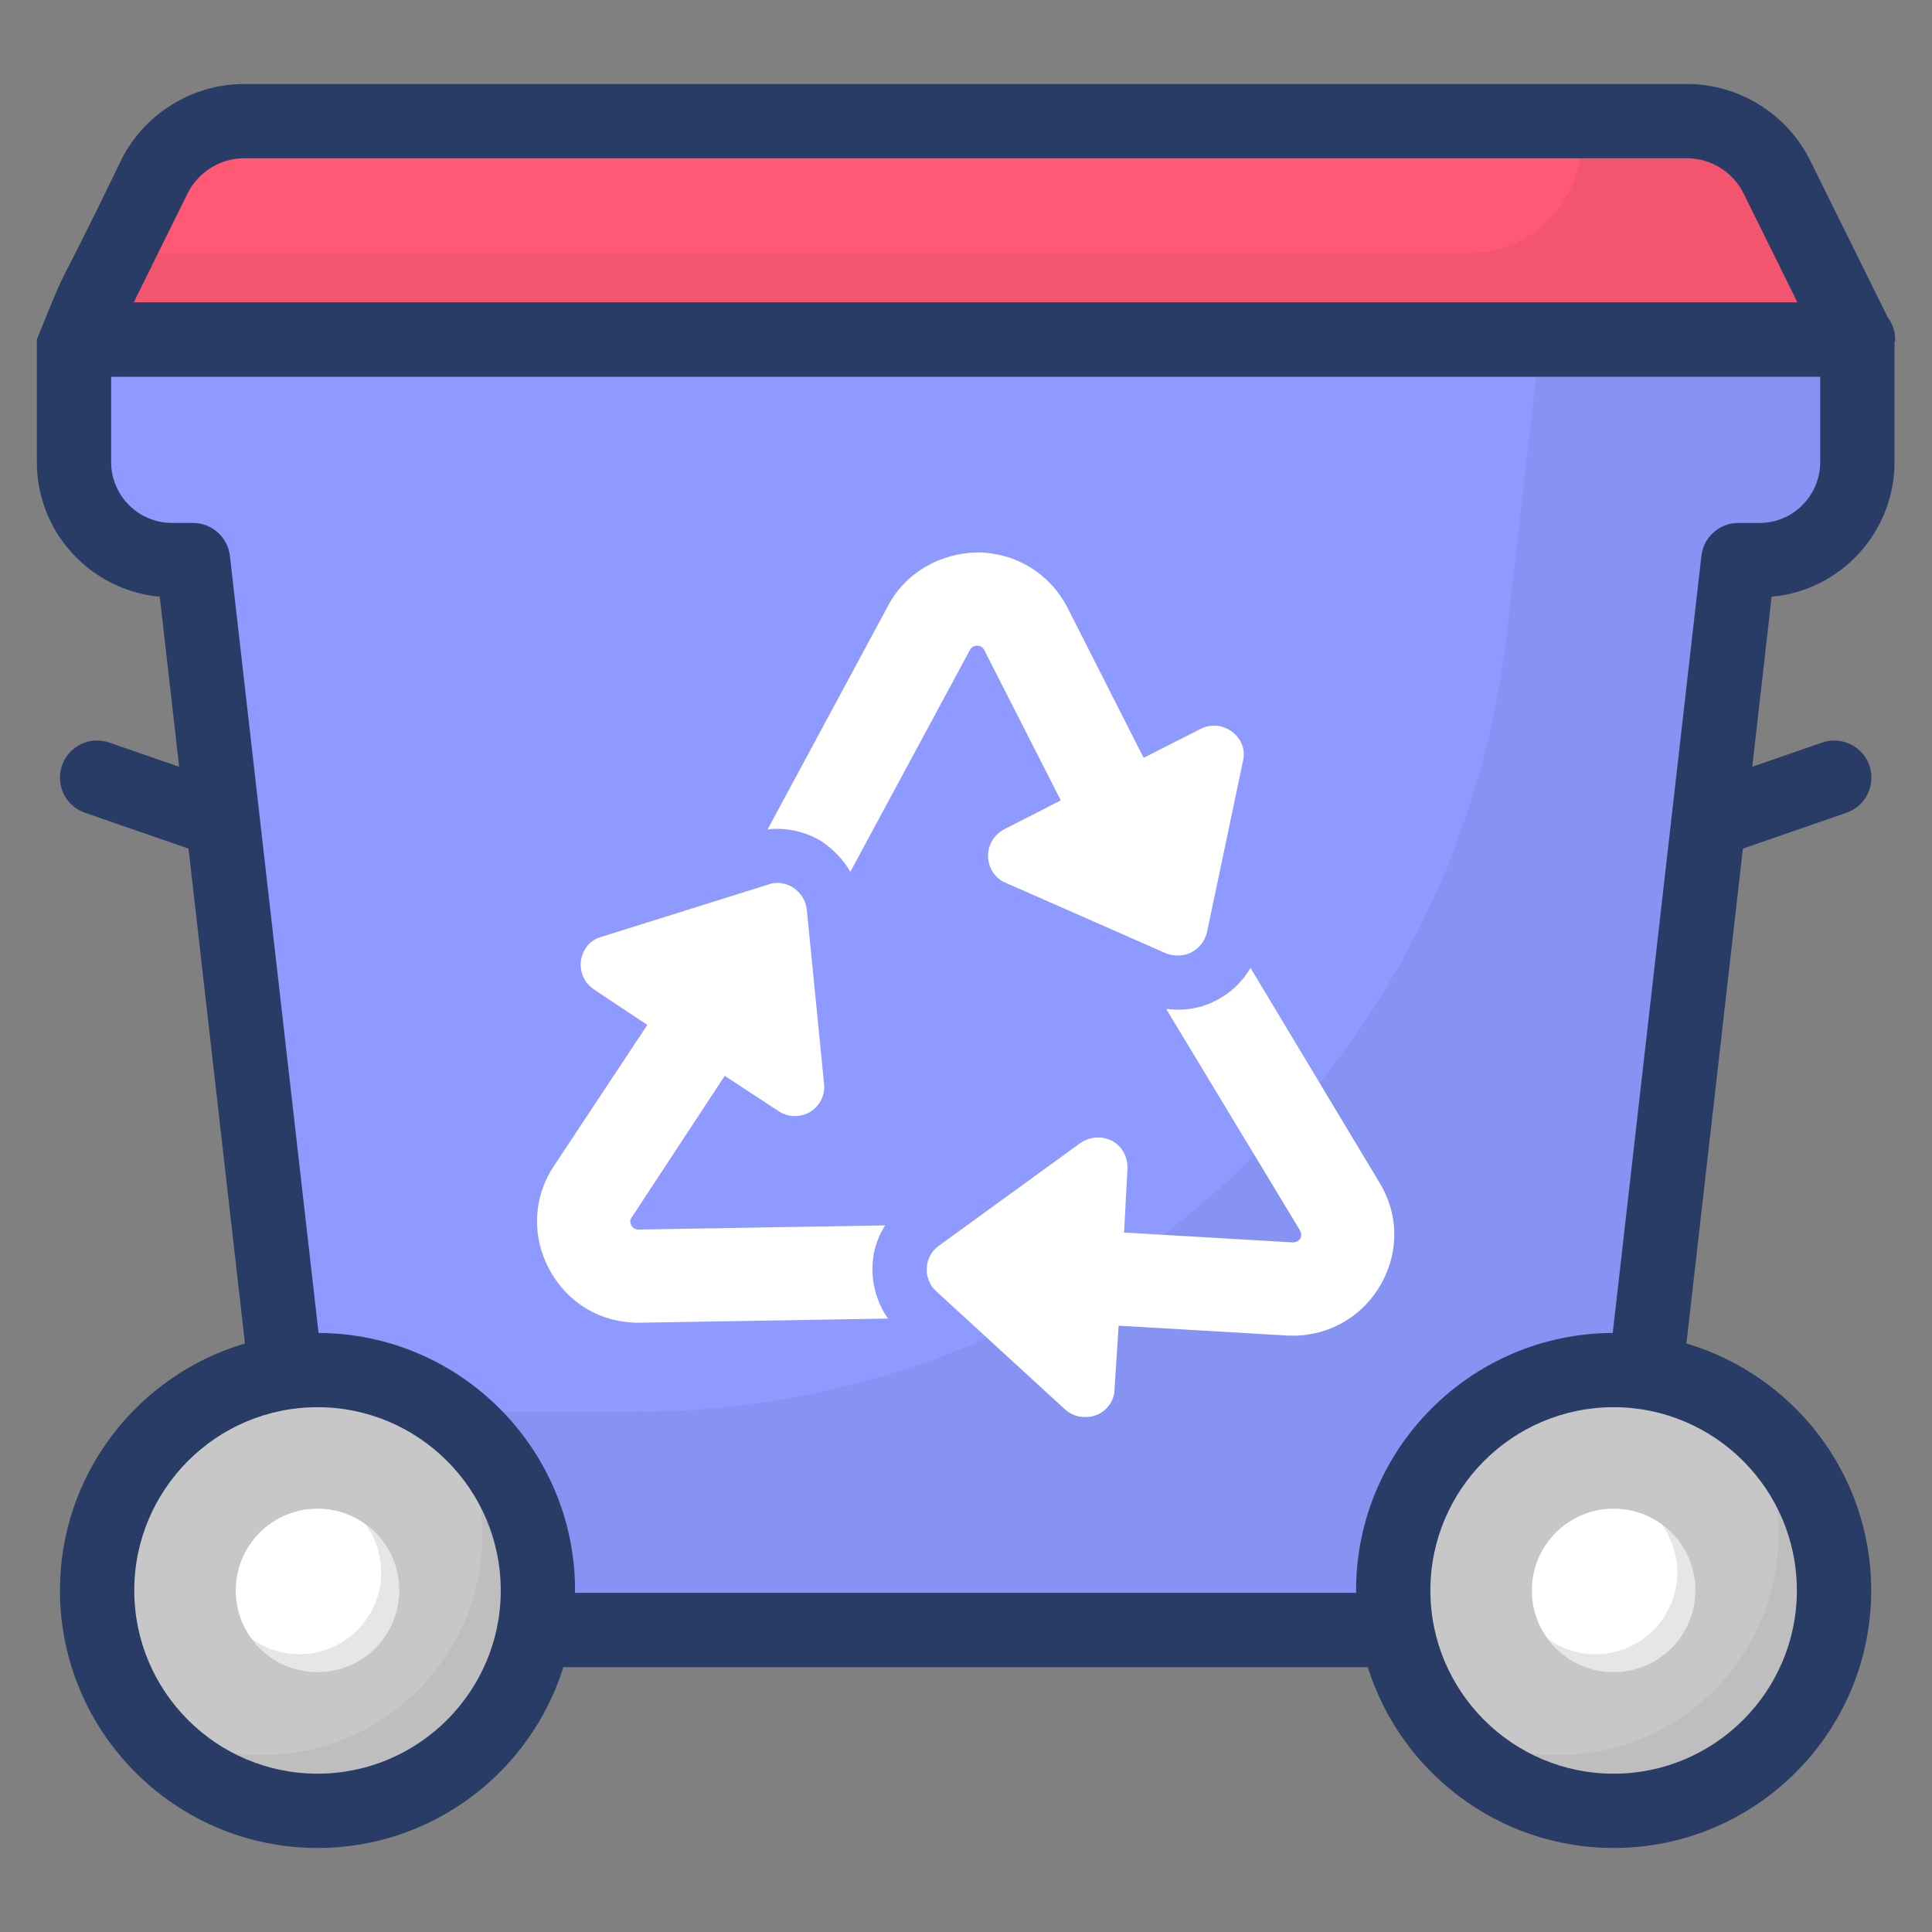 <svg xmlns="http://www.w3.org/2000/svg" enable-background="new 0 0 52 52" viewBox="0 0 52 52"><rect x="0" y="0" width="52" height="52" fill="#808080" stroke="none"/><path fill="#8E9AFF" d="M4.631,15.075h0.563l3.285,28.796h35.023l3.285-28.796h0.574
					c1.45,0,2.63-1.179,2.63-2.64V9.138H1.991v3.297C1.991,13.896,3.17,15.075,4.631,15.075z"/><path d="M49.989,9.141v3.29c0,1.47-1.18,2.64-2.63,2.64h-0.57l-3.29,28.8H8.479l-0.67-5.87
			h9.26c12.02,0,22.13-9.02,23.49-20.97l0.89-7.83h0.58c0.2,0,0.39-0.02,0.57-0.06
			H49.989z" opacity=".05"/><path fill="#FF5975" d="M49.989,9.141h-48l2.17-4.38c0.45-0.92,1.39-1.5,2.42-1.5h38.83
			c1.03,0,1.97,0.59,2.42,1.51L49.989,9.141z"/><path d="M49.989,9.141h-48L3.139,6.811h36.39c1.76,0,3.04-1.44,3.04-3.03
			c0-0.17-0.01-0.35-0.05-0.52h2.89c1.03,0,1.97,0.59,2.42,1.51L49.989,9.141z" opacity=".05"/><circle cx="43.431" cy="42.807" r="5.932" fill="#C7C7C7"/><path d="M49.367,42.812c0,3.267-2.658,5.924-5.934,5.924c-2.008,0-3.786-0.999-4.855-2.538
					c0.949,0.659,2.108,1.039,3.357,1.039c3.277,0,5.934-2.658,5.934-5.924
					c0-1.259-0.39-2.428-1.059-3.377C48.358,39.005,49.367,40.794,49.367,42.812z" opacity=".05"/><circle cx="43.431" cy="42.807" r="2.201" fill="#FFF"/><path d="M45.634,42.811c0,1.213-0.988,2.201-2.201,2.201c-0.734,0-1.379-0.362-1.78-0.91
					c0.362,0.264,0.812,0.421,1.291,0.421c1.213,0,2.201-0.988,2.201-2.201
					c0-0.479-0.157-0.929-0.421-1.291C45.272,41.432,45.634,42.077,45.634,42.811z" opacity=".1"/><circle cx="8.546" cy="42.807" r="5.932" fill="#C7C7C7"/><path d="M14.482,42.812c0,3.267-2.658,5.924-5.934,5.924c-2.008,0-3.786-0.999-4.855-2.538
					c0.949,0.659,2.108,1.039,3.357,1.039c3.277,0,5.934-2.658,5.934-5.924
					c0-1.259-0.39-2.428-1.059-3.377C13.473,39.005,14.482,40.794,14.482,42.812z" opacity=".05"/><path fill="#293C66" d="M50.991,12.435V9.23c0.003-0.031,0.018-0.058,0.018-0.089
				c0-0.227-0.076-0.437-0.203-0.604l-2.079-4.205c-0.615-1.258-1.917-2.071-3.318-2.071H6.569
				c-1.401,0-2.704,0.813-3.316,2.066c-1.997,4.141-1.236,2.289-2.262,4.811v0.041
				c0,0.005-0,0.01,0,0.015v3.242c0,1.896,1.457,3.458,3.309,3.625l0.522,4.577L2.941,19.986
				c-0.525-0.182-1.092,0.096-1.272,0.618c-0.181,0.522,0.096,1.091,0.618,1.272l2.787,0.965
				l1.519,13.319c-2.874,0.846-4.979,3.503-4.979,6.647c0,3.822,3.11,6.932,6.932,6.932
				c3.104,0,5.737-2.05,6.618-4.868h21.65c0.881,2.817,3.514,4.868,6.618,4.868
				c3.822,0,6.932-3.11,6.932-6.932c0-3.142-2.103-5.798-4.974-6.646l1.52-13.32l2.787-0.965
				c0.522-0.181,0.798-0.75,0.618-1.272c-0.18-0.521-0.75-0.799-1.272-0.618l-1.881,0.651
				l0.522-4.577C49.533,15.898,50.991,14.334,50.991,12.435z M5.048,5.209
				c0.282-0.576,0.879-0.949,1.521-0.949h38.84c0.643,0,1.24,0.373,1.523,0.953l1.445,2.924H3.6
				L5.048,5.209z M8.546,47.739c-2.72,0-4.932-2.212-4.932-4.932c0-2.719,2.212-4.932,4.932-4.932
				c2.719,0,4.932,2.212,4.932,4.932C13.478,45.527,11.265,47.739,8.546,47.739z M48.363,42.807
				c0,2.72-2.212,4.932-4.932,4.932s-4.932-2.212-4.932-4.932c0-2.719,2.212-4.932,4.932-4.932
				S48.363,40.088,48.363,42.807z M46.787,14.075c-0.508,0-0.936,0.381-0.994,0.887l-2.386,20.915
				c-3.811,0.013-6.908,3.116-6.908,6.93c0,0.022,0.003,0.043,0.003,0.064H15.475
				c0-0.022,0.003-0.043,0.003-0.064c0-3.813-3.095-6.915-6.904-6.93L6.188,14.962
				c-0.058-0.505-0.485-0.887-0.994-0.887H4.631c-0.904,0-1.64-0.736-1.64-1.64v-2.294h46v2.294
				c0,0.904-0.731,1.64-1.63,1.64H46.787z"/><circle cx="8.546" cy="42.807" r="2.201" fill="#FFF"/><path d="M10.749,42.811c0,1.213-0.988,2.201-2.201,2.201c-0.734,0-1.379-0.362-1.78-0.91
					C7.129,44.367,7.579,44.523,8.059,44.523c1.213,0,2.201-0.988,2.201-2.201
					c0-0.479-0.157-0.929-0.421-1.291C10.387,41.432,10.749,42.077,10.749,42.811z" opacity=".1"/><g><path fill="#FFF" d="M23.901 35.489l-6.673.112-.039 0c-1.01.004-1.896-.518-2.385-1.4-.499-.902-.464-1.951.097-2.808l2.521-3.807-1.422-.947c-.273-.174-.41-.484-.362-.795.047-.311.26-.555.561-.633l4.483-1.405c.204-.078.447-.05.651.075.214.135.351.348.381.591l.464 4.68c.04.311-.105.612-.376.778-.271.156-.602.148-.865-.036l-1.431-.937-2.502 3.807c-.029.049-.068.107-.009.223.039.058.088.107.204.106l6.624-.112c-.203.321-.318.671-.336 1.031C23.45 34.549 23.608 35.073 23.901 35.489zM33.452 20.496l-.964 4.588c-.057.253-.222.448-.435.555-.116.059-.233.079-.349.079-.117 0-.233-.019-.34-.067l-4.291-1.888c-.282-.116-.468-.387-.479-.698-.011-.311.153-.593.425-.74l1.532-.783-2.064-4.053c-.078-.145-.292-.154-.379.001l-3.222 5.976c-.186-.33-.459-.61-.79-.832-.36-.212-.769-.327-1.177-.326-.087 0-.175.001-.262.02l3.251-6.034c.482-.905 1.413-1.404 2.404-1.427 1.039.016 1.935.566 2.414 1.477l2.055 4.053 1.522-.773c.281-.147.611-.119.865.075C33.421 19.894 33.529 20.194 33.452 20.496zM37.127 34.635c-.531.876-1.471 1.365-2.482 1.311l-4.537-.265-.11 1.7c.001.301-.182.574-.473.701-.107.039-.213.059-.32.059-.194.001-.389-.067-.545-.212l-3.46-3.173c-.175-.155-.273-.388-.255-.63.009-.253.144-.477.347-.613l3.778-2.743c.271-.186.611-.206.884-.052.263.154.41.445.391.756l-.091 1.7 4.537.265c.136-.001.184-.078.204-.098.039-.078.038-.146-.011-.233l-3.596-5.951c.107.009.214.019.321.018.359-.001.699-.08 1-.237.398-.196.727-.508.949-.887l3.469 5.777C37.664 32.7 37.658 33.759 37.127 34.635z"/></g></svg>